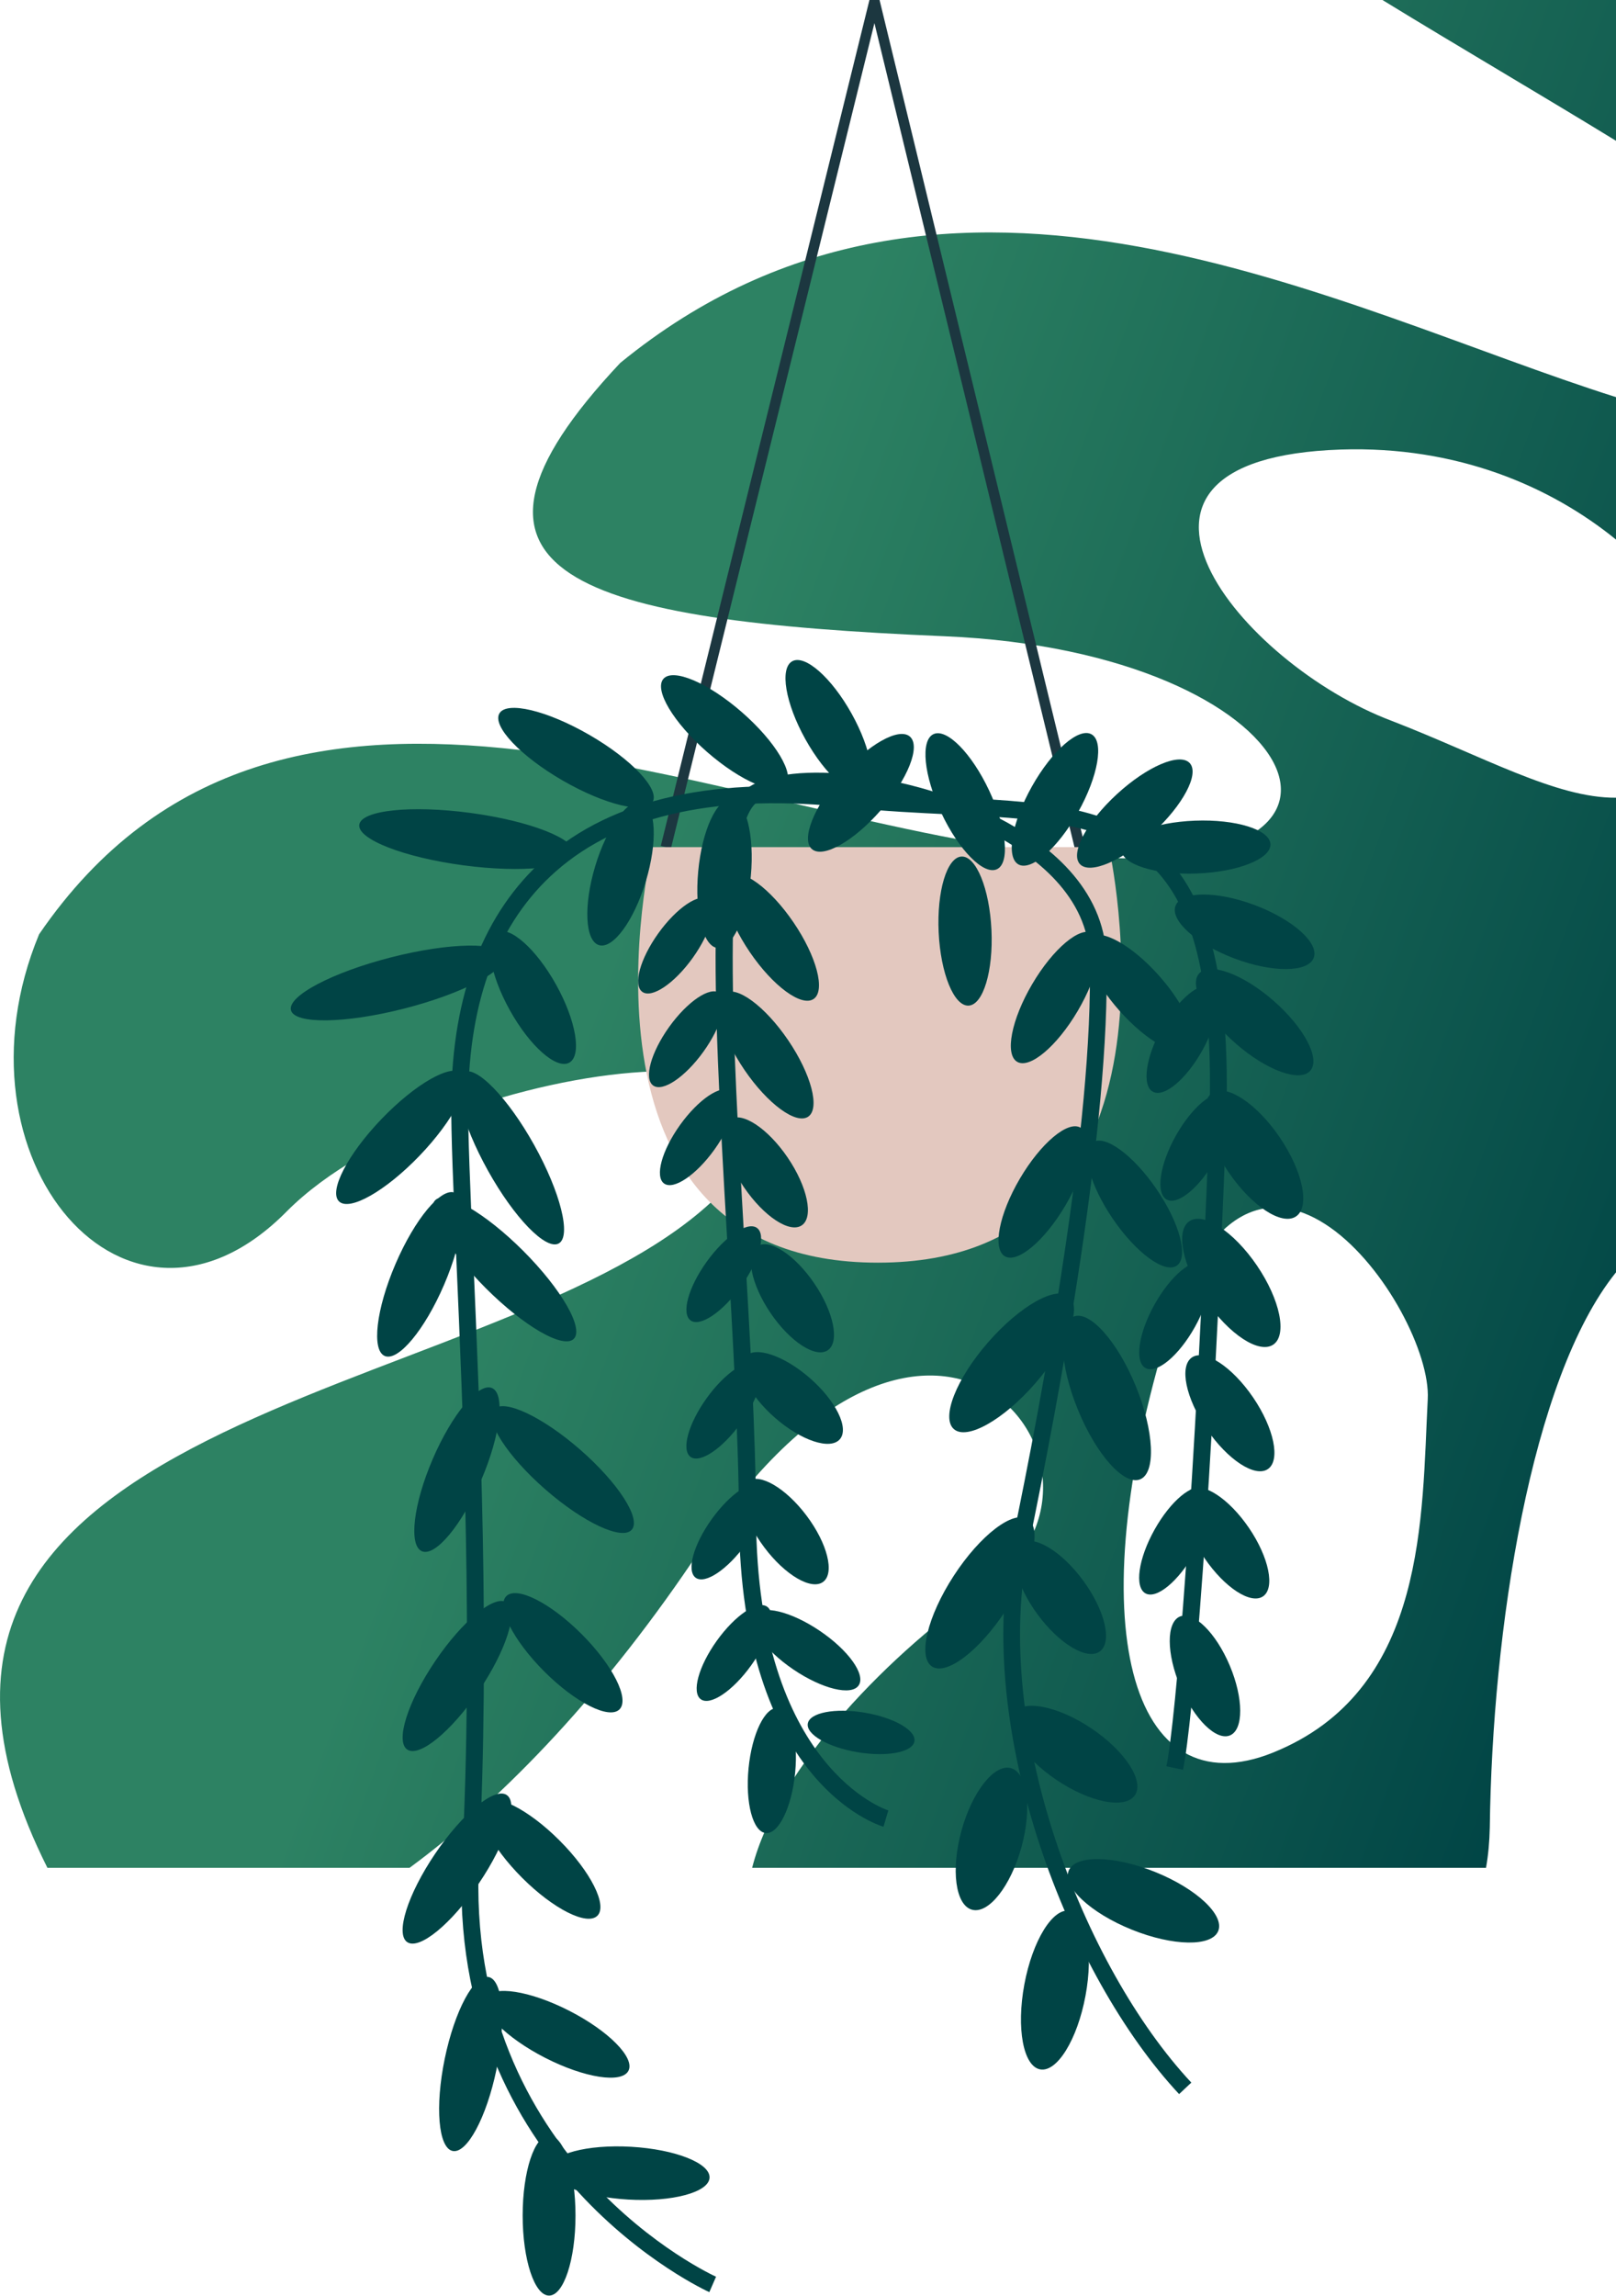 <?xml version="1.0" encoding="UTF-8"?>
<svg id="_Слой_1" data-name="Слой 1" xmlns="http://www.w3.org/2000/svg" xmlns:xlink="http://www.w3.org/1999/xlink" viewBox="0 0 107.04 151.98">
  <defs>
    <linearGradient id="linear-gradient" x1="12289.99" y1="-6558.71" x2="12437.44" y2="-6548.06" gradientTransform="translate(13781.02 -2769.03) rotate(-163.78)" gradientUnits="userSpaceOnUse">
      <stop offset=".24" stop-color="#004445"/>
      <stop offset=".67" stop-color="#25775d"/>
      <stop offset=".76" stop-color="#2d8263"/>
    </linearGradient>
  </defs>
  <path d="M91.57,0c5.06,3.1,10.49,6.27,15.47,9.32V0h-15.47ZM88.82,29.76c7.73-.25,13.91,2.46,18.22,5.96v-9.43c-18.24-5.75-44.19-20.07-65.96-2.26-13.26,14.1-2.7,17.07,21.48,18.09,24.19,1.02,31.14,16.51,8.5,14.53-22.64-1.98-52.28-18.43-68.47,5.2-6.17,14.86,5.83,29.06,16.41,18.34,10.59-10.64,43.02-13.86,27.8-.33-14.82,13.18-58.84,13.56-43.66,43.79h23.99c6.34-4.66,13.1-11.8,19.27-21.08,15.65-23.58,29.5-4.78,19.06,2.38-6.34,4.32-13.93,11.98-15.64,18.7h48.61c.15-.84.23-1.72.25-2.66.16-12.99,2.69-29.73,8.36-36.76v-31.42c-3.98.03-8.79-2.74-14.86-5.09-9.98-3.75-21.2-17.36-3.36-17.96ZM94.57,92.63c-.4,7.75-.08,18.93-9.77,23.19-9.68,4.35-13.38-7.61-7.66-26.93,5.73-19.31,17.76-2.25,17.43,3.74Z" style="fill: url(#linear-gradient); stroke-width: 0px;"/>
  <g>
    <polygon points="44.44 56.17 43.77 56 57.59 0 58.26 0 71.86 56 71.19 56.16 57.92 1.53 44.44 56.17" style="fill: #1c3740; stroke-width: 0px;"/>
    <g>
      <path d="M43.21,56.08s-6.56,27.51,14.94,27.51,15.3-27.51,15.3-27.51h-30.24Z" style="fill: #e3c8bf; stroke-width: 0px;"/>
      <ellipse cx="37.28" cy="97.29" rx="1.75" ry="6.06" transform="translate(-60.55 61.44) rotate(-48.91)" style="fill: #004445; stroke-width: 0px;"/>
      <ellipse cx="37.28" cy="109.41" rx="1.75" ry="5.3" transform="translate(-66.44 58.41) rotate(-45)" style="fill: #004445; stroke-width: 0px;"/>
      <ellipse cx="35.82" cy="123.07" rx="1.75" ry="5.3" transform="translate(-76.53 61.38) rotate(-45)" style="fill: #004445; stroke-width: 0px;"/>
      <ellipse cx="36.9" cy="134.68" rx="1.75" ry="5.3" transform="translate(-99.81 106.24) rotate(-62.93)" style="fill: #004445; stroke-width: 0px;"/>
      <ellipse cx="41.7" cy="143.85" rx="1.75" ry="5.3" transform="translate(-104.31 177.19) rotate(-86.69)" style="fill: #004445; stroke-width: 0px;"/>
      <ellipse cx="36.37" cy="146.67" rx="1.75" ry="5.3" style="fill: #004445; stroke-width: 0px;"/>
      <ellipse cx="31.18" cy="136.64" rx="5.88" ry="1.75" transform="translate(-108.95 139.51) rotate(-78.32)" style="fill: #004445; stroke-width: 0px;"/>
      <ellipse cx="30.27" cy="123.71" rx="5.88" ry="1.75" transform="translate(-89.14 79.41) rotate(-55.9)" style="fill: #004445; stroke-width: 0px;"/>
      <ellipse cx="30.27" cy="110.96" rx="5.88" ry="1.75" transform="translate(-78.58 73.81) rotate(-55.9)" style="fill: #004445; stroke-width: 0px;"/>
      <ellipse cx="30.27" cy="97.29" rx="5.88" ry="1.75" transform="translate(-71.07 86.68) rotate(-66.74)" style="fill: #004445; stroke-width: 0px;"/>
      <ellipse cx="27.81" cy="84.36" rx="5.88" ry="1.75" transform="translate(-60.68 76.6) rotate(-66.74)" style="fill: #004445; stroke-width: 0px;"/>
      <ellipse cx="26.53" cy="75.29" rx="5.88" ry="1.75" transform="translate(-46.15 42.28) rotate(-46.16)" style="fill: #004445; stroke-width: 0px;"/>
      <ellipse cx="26.34" cy="65.07" rx="7.29" ry="1.75" transform="translate(-15.28 8.54) rotate(-14.32)" style="fill: #004445; stroke-width: 0px;"/>
      <ellipse cx="30.91" cy="55.55" rx="1.75" ry="7.18" transform="translate(-28.24 78.83) rotate(-82.39)" style="fill: #004445; stroke-width: 0px;"/>
      <ellipse cx="38.15" cy="50.16" rx="1.75" ry="5.86" transform="translate(-24.36 58.13) rotate(-60.01)" style="fill: #004445; stroke-width: 0px;"/>
      <ellipse cx="47.99" cy="48.47" rx="1.75" ry="5.37" transform="translate(-20.08 52.78) rotate(-48.91)" style="fill: #004445; stroke-width: 0px;"/>
      <ellipse cx="54.88" cy="48.09" rx="1.75" ry="4.94" transform="translate(-16.47 32.8) rotate(-29.13)" style="fill: #004445; stroke-width: 0px;"/>
      <ellipse cx="69.88" cy="52.92" rx="4.94" ry="1.75" transform="translate(-10.5 87.89) rotate(-60.65)" style="fill: #004445; stroke-width: 0px;"/>
      <ellipse cx="75.16" cy="53.86" rx="4.94" ry="1.75" transform="translate(-16.62 65.04) rotate(-42.57)" style="fill: #004445; stroke-width: 0px;"/>
      <ellipse cx="79.21" cy="56.08" rx="4.94" ry="1.75" transform="translate(-2.09 3.08) rotate(-2.2)" style="fill: #004445; stroke-width: 0px;"/>
      <ellipse cx="63.93" cy="53.08" rx="1.75" ry="4.94" transform="translate(-16.51 32.25) rotate(-25.19)" style="fill: #004445; stroke-width: 0px;"/>
      <ellipse cx="57.03" cy="52.49" rx="4.94" ry="1.75" transform="translate(-20.02 60.97) rotate(-48.91)" style="fill: #004445; stroke-width: 0px;"/>
      <ellipse cx="69.88" cy="66.04" rx="4.94" ry="1.75" transform="translate(-22.48 92.76) rotate(-59.52)" style="fill: #004445; stroke-width: 0px;"/>
      <ellipse cx="75.47" cy="65.76" rx="1.75" ry="4.94" transform="translate(-24.63 66.74) rotate(-41.63)" style="fill: #004445; stroke-width: 0px;"/>
      <ellipse cx="69.06" cy="78.91" rx="4.94" ry="1.75" transform="translate(-33.97 98.4) rotate(-59.52)" style="fill: #004445; stroke-width: 0px;"/>
      <ellipse cx="75.16" cy="79.71" rx="1.75" ry="4.94" transform="translate(-31.86 56.27) rotate(-34.33)" style="fill: #004445; stroke-width: 0px;"/>
      <ellipse cx="73.31" cy="92.55" rx="2.07" ry="5.82" transform="translate(-29.61 34.7) rotate(-22.28)" style="fill: #004445; stroke-width: 0px;"/>
      <ellipse cx="67.01" cy="90.22" rx="5.82" ry="2.07" transform="translate(-45.03 81.43) rotate(-48.91)" style="fill: #004445; stroke-width: 0px;"/>
      <ellipse cx="64.91" cy="105.44" rx="5.82" ry="2.07" transform="translate(-58.87 102.35) rotate(-56.95)" style="fill: #004445; stroke-width: 0px;"/>
      <ellipse cx="70.23" cy="105.76" rx="1.88" ry="4.43" transform="translate(-48.94 61.99) rotate(-36.25)" style="fill: #004445; stroke-width: 0px;"/>
      <ellipse cx="65.67" cy="121.76" rx="4.86" ry="2.06" transform="translate(-69.15 152.74) rotate(-74.61)" style="fill: #004445; stroke-width: 0px;"/>
      <ellipse cx="71.14" cy="116.12" rx="2.06" ry="4.86" transform="translate(-64.92 110.46) rotate(-56.12)" style="fill: #004445; stroke-width: 0px;"/>
      <ellipse cx="75.74" cy="125.83" rx="2.06" ry="5.34" transform="translate(-69.28 149.05) rotate(-68.05)" style="fill: #004445; stroke-width: 0px;"/>
      <ellipse cx="69.88" cy="131.73" rx="5.34" ry="2.06" transform="translate(-72.43 176.3) rotate(-79.44)" style="fill: #004445; stroke-width: 0px;"/>
      <ellipse cx="82.44" cy="61.69" rx="1.89" ry="4.89" transform="translate(-4.31 117.15) rotate(-69.4)" style="fill: #004445; stroke-width: 0px;"/>
      <ellipse cx="83.11" cy="67.67" rx="1.89" ry="4.89" transform="translate(-22.52 85.83) rotate(-48.91)" style="fill: #004445; stroke-width: 0px;"/>
      <ellipse cx="78.3" cy="68.8" rx="3.97" ry="1.53" transform="translate(-19.96 103.59) rotate(-60.8)" style="fill: #004445; stroke-width: 0px;"/>
      <ellipse cx="79.21" cy="75.94" rx="3.97" ry="1.53" transform="translate(-25.72 108.04) rotate(-60.8)" style="fill: #004445; stroke-width: 0px;"/>
      <ellipse cx="77.81" cy="87.1" rx="3.97" ry="1.53" transform="translate(-36.18 112.53) rotate(-60.8)" style="fill: #004445; stroke-width: 0px;"/>
      <ellipse cx="77.81" cy="102.01" rx="3.97" ry="1.53" transform="translate(-49.2 120.17) rotate(-60.8)" style="fill: #004445; stroke-width: 0px;"/>
      <ellipse cx="83.07" cy="76.44" rx="2.05" ry="4.94" transform="translate(-28.62 60.03) rotate(-34.26)" style="fill: #004445; stroke-width: 0px;"/>
      <ellipse cx="81.56" cy="84.93" rx="2.05" ry="4.94" transform="translate(-33.66 60.65) rotate(-34.26)" style="fill: #004445; stroke-width: 0px;"/>
      <ellipse cx="81.46" cy="93.56" rx="1.86" ry="4.47" transform="translate(-38.53 62.09) rotate(-34.26)" style="fill: #004445; stroke-width: 0px;"/>
      <ellipse cx="81.26" cy="102.15" rx="1.78" ry="4.27" transform="translate(-43.41 63.47) rotate(-34.26)" style="fill: #004445; stroke-width: 0px;"/>
      <ellipse cx="79.81" cy="110.96" rx="1.78" ry="4.27" transform="translate(-36.87 39.77) rotate(-22.89)" style="fill: #004445; stroke-width: 0px;"/>
      <ellipse cx="35.3" cy="66.04" rx="1.75" ry="4.94" transform="translate(-27.68 25.53) rotate(-29.13)" style="fill: #004445; stroke-width: 0px;"/>
      <ellipse cx="41.1" cy="57.84" rx="4.94" ry="1.75" transform="translate(-26.14 80.49) rotate(-73.22)" style="fill: #004445; stroke-width: 0px;"/>
      <ellipse cx="47.99" cy="57.84" rx="4.94" ry="1.75" transform="translate(-14.05 100.26) rotate(-84.68)" style="fill: #004445; stroke-width: 0px;"/>
      <ellipse cx="63.93" cy="61.64" rx="1.75" ry="4.94" transform="translate(-2.85 3.09) rotate(-2.71)" style="fill: #004445; stroke-width: 0px;"/>
      <ellipse cx="51.12" cy="62.04" rx="1.75" ry="4.94" transform="translate(-26.05 39.51) rotate(-34.23)" style="fill: #004445; stroke-width: 0px;"/>
      <ellipse cx="50.76" cy="69.84" rx="1.75" ry="4.94" transform="translate(-30.5 40.65) rotate(-34.23)" style="fill: #004445; stroke-width: 0px;"/>
      <ellipse cx="50.73" cy="77.6" rx="1.75" ry="4.24" transform="translate(-34.87 41.99) rotate(-34.23)" style="fill: #004445; stroke-width: 0px;"/>
      <ellipse cx="52.49" cy="85.94" rx="1.75" ry="4.16" transform="translate(-39.25 44.42) rotate(-34.23)" style="fill: #004445; stroke-width: 0px;"/>
      <ellipse cx="52.49" cy="92.55" rx="1.75" ry="4.16" transform="translate(-51.76 71.28) rotate(-48.91)" style="fill: #004445; stroke-width: 0px;"/>
      <ellipse cx="52.03" cy="101.38" rx="1.75" ry="4.16" transform="translate(-50.45 51.56) rotate(-36.9)" style="fill: #004445; stroke-width: 0px;"/>
      <ellipse cx="53.43" cy="109.24" rx="1.55" ry="4.16" transform="translate(-67 92.37) rotate(-55.96)" style="fill: #004445; stroke-width: 0px;"/>
      <ellipse cx="51.12" cy="117.21" rx="4.16" ry="1.55" transform="translate(-70.5 156.69) rotate(-84.42)" style="fill: #004445; stroke-width: 0px;"/>
      <ellipse cx="48.62" cy="109.43" rx="3.77" ry="1.4" transform="translate(-68.64 85.16) rotate(-54.35)" style="fill: #004445; stroke-width: 0px;"/>
      <ellipse cx="48.28" cy="101.38" rx="3.77" ry="1.4" transform="translate(-62.24 81.53) rotate(-54.35)" style="fill: #004445; stroke-width: 0px;"/>
      <ellipse cx="47.94" cy="93.39" rx="3.77" ry="1.4" transform="translate(-55.89 77.91) rotate(-54.35)" style="fill: #004445; stroke-width: 0px;"/>
      <ellipse cx="47.94" cy="84.36" rx="3.77" ry="1.4" transform="translate(-48.55 74.14) rotate(-54.35)" style="fill: #004445; stroke-width: 0px;"/>
      <ellipse cx="46.18" cy="75.29" rx="3.77" ry="1.4" transform="translate(-41.91 68.93) rotate(-54.35)" style="fill: #004445; stroke-width: 0px;"/>
      <ellipse cx="45.46" cy="68.8" rx="3.77" ry="1.4" transform="translate(-36.94 65.64) rotate(-54.35)" style="fill: #004445; stroke-width: 0px;"/>
      <ellipse cx="44.74" cy="62.6" rx="3.77" ry="1.4" transform="translate(-32.2 62.47) rotate(-54.35)" style="fill: #004445; stroke-width: 0px;"/>
      <ellipse cx="57.03" cy="114.68" rx="1.33" ry="3.58" transform="translate(-65.43 152.18) rotate(-80.58)" style="fill: #004445; stroke-width: 0px;"/>
      <ellipse cx="33.85" cy="76.65" rx="1.75" ry="6.49" transform="translate(-33.03 26.17) rotate(-29.13)" style="fill: #004445; stroke-width: 0px;"/>
      <ellipse cx="33.42" cy="84.04" rx="1.75" ry="6.49" transform="translate(-49.64 48.25) rotate(-45)" style="fill: #004445; stroke-width: 0px;"/>
      <path d="M46.98,151.74c-.17-.08-17.43-7.93-16.37-28.7.73-14.23.06-29.52-.38-39.63-.2-4.65-.36-8.32-.34-10.59.07-7.03,2.15-12.4,6.17-15.97,4.53-4.01,11.42-5.52,20.48-4.49,2.2.22,4.3.33,6.33.42,11.1.53,19.12.92,18.34,21.8-.92,24.41-2.22,39.59-2.85,42.58l-1.1-.23c.6-2.86,1.92-18.31,2.83-42.39.74-19.77-6.03-20.09-17.27-20.63-2.04-.1-4.16-.2-6.4-.43-8.74-.99-15.34.43-19.62,4.22-3.78,3.34-5.73,8.44-5.79,15.14-.02,2.24.14,5.9.34,10.53.44,10.14,1.11,25.45.38,39.74-1.02,19.98,15.53,27.54,15.7,27.61l-.45,1.03Z" style="fill: #004445; stroke-width: 0px;"/>
      <path d="M78.1,138.63c-7.33-7.85-13.64-24.06-11.05-36.56,2.03-9.78,5.4-27.79,5.13-38.58-.1-4.17-3.64-6.85-6.59-8.37-5.64-2.9-13.18-3.55-15.4-2.05-2.48,1.68-1.64,16.11-.9,28.83.38,6.45.77,13.12.79,18.62.08,16.52,8.67,19.31,8.76,19.33l-.32,1.08c-.39-.11-9.48-2.98-9.57-20.41-.03-5.48-.42-12.13-.79-18.56-1.01-17.29-1.42-27.92,1.39-29.82,2.81-1.91,10.85-.95,16.54,1.98,3.22,1.65,7.08,4.62,7.2,9.34.27,10.9-3.11,29.01-5.15,38.84-2.52,12.15,3.63,27.92,10.77,35.57l-.82.77Z" style="fill: #004445; stroke-width: 0px;"/>
    </g>
  </g>
</svg>